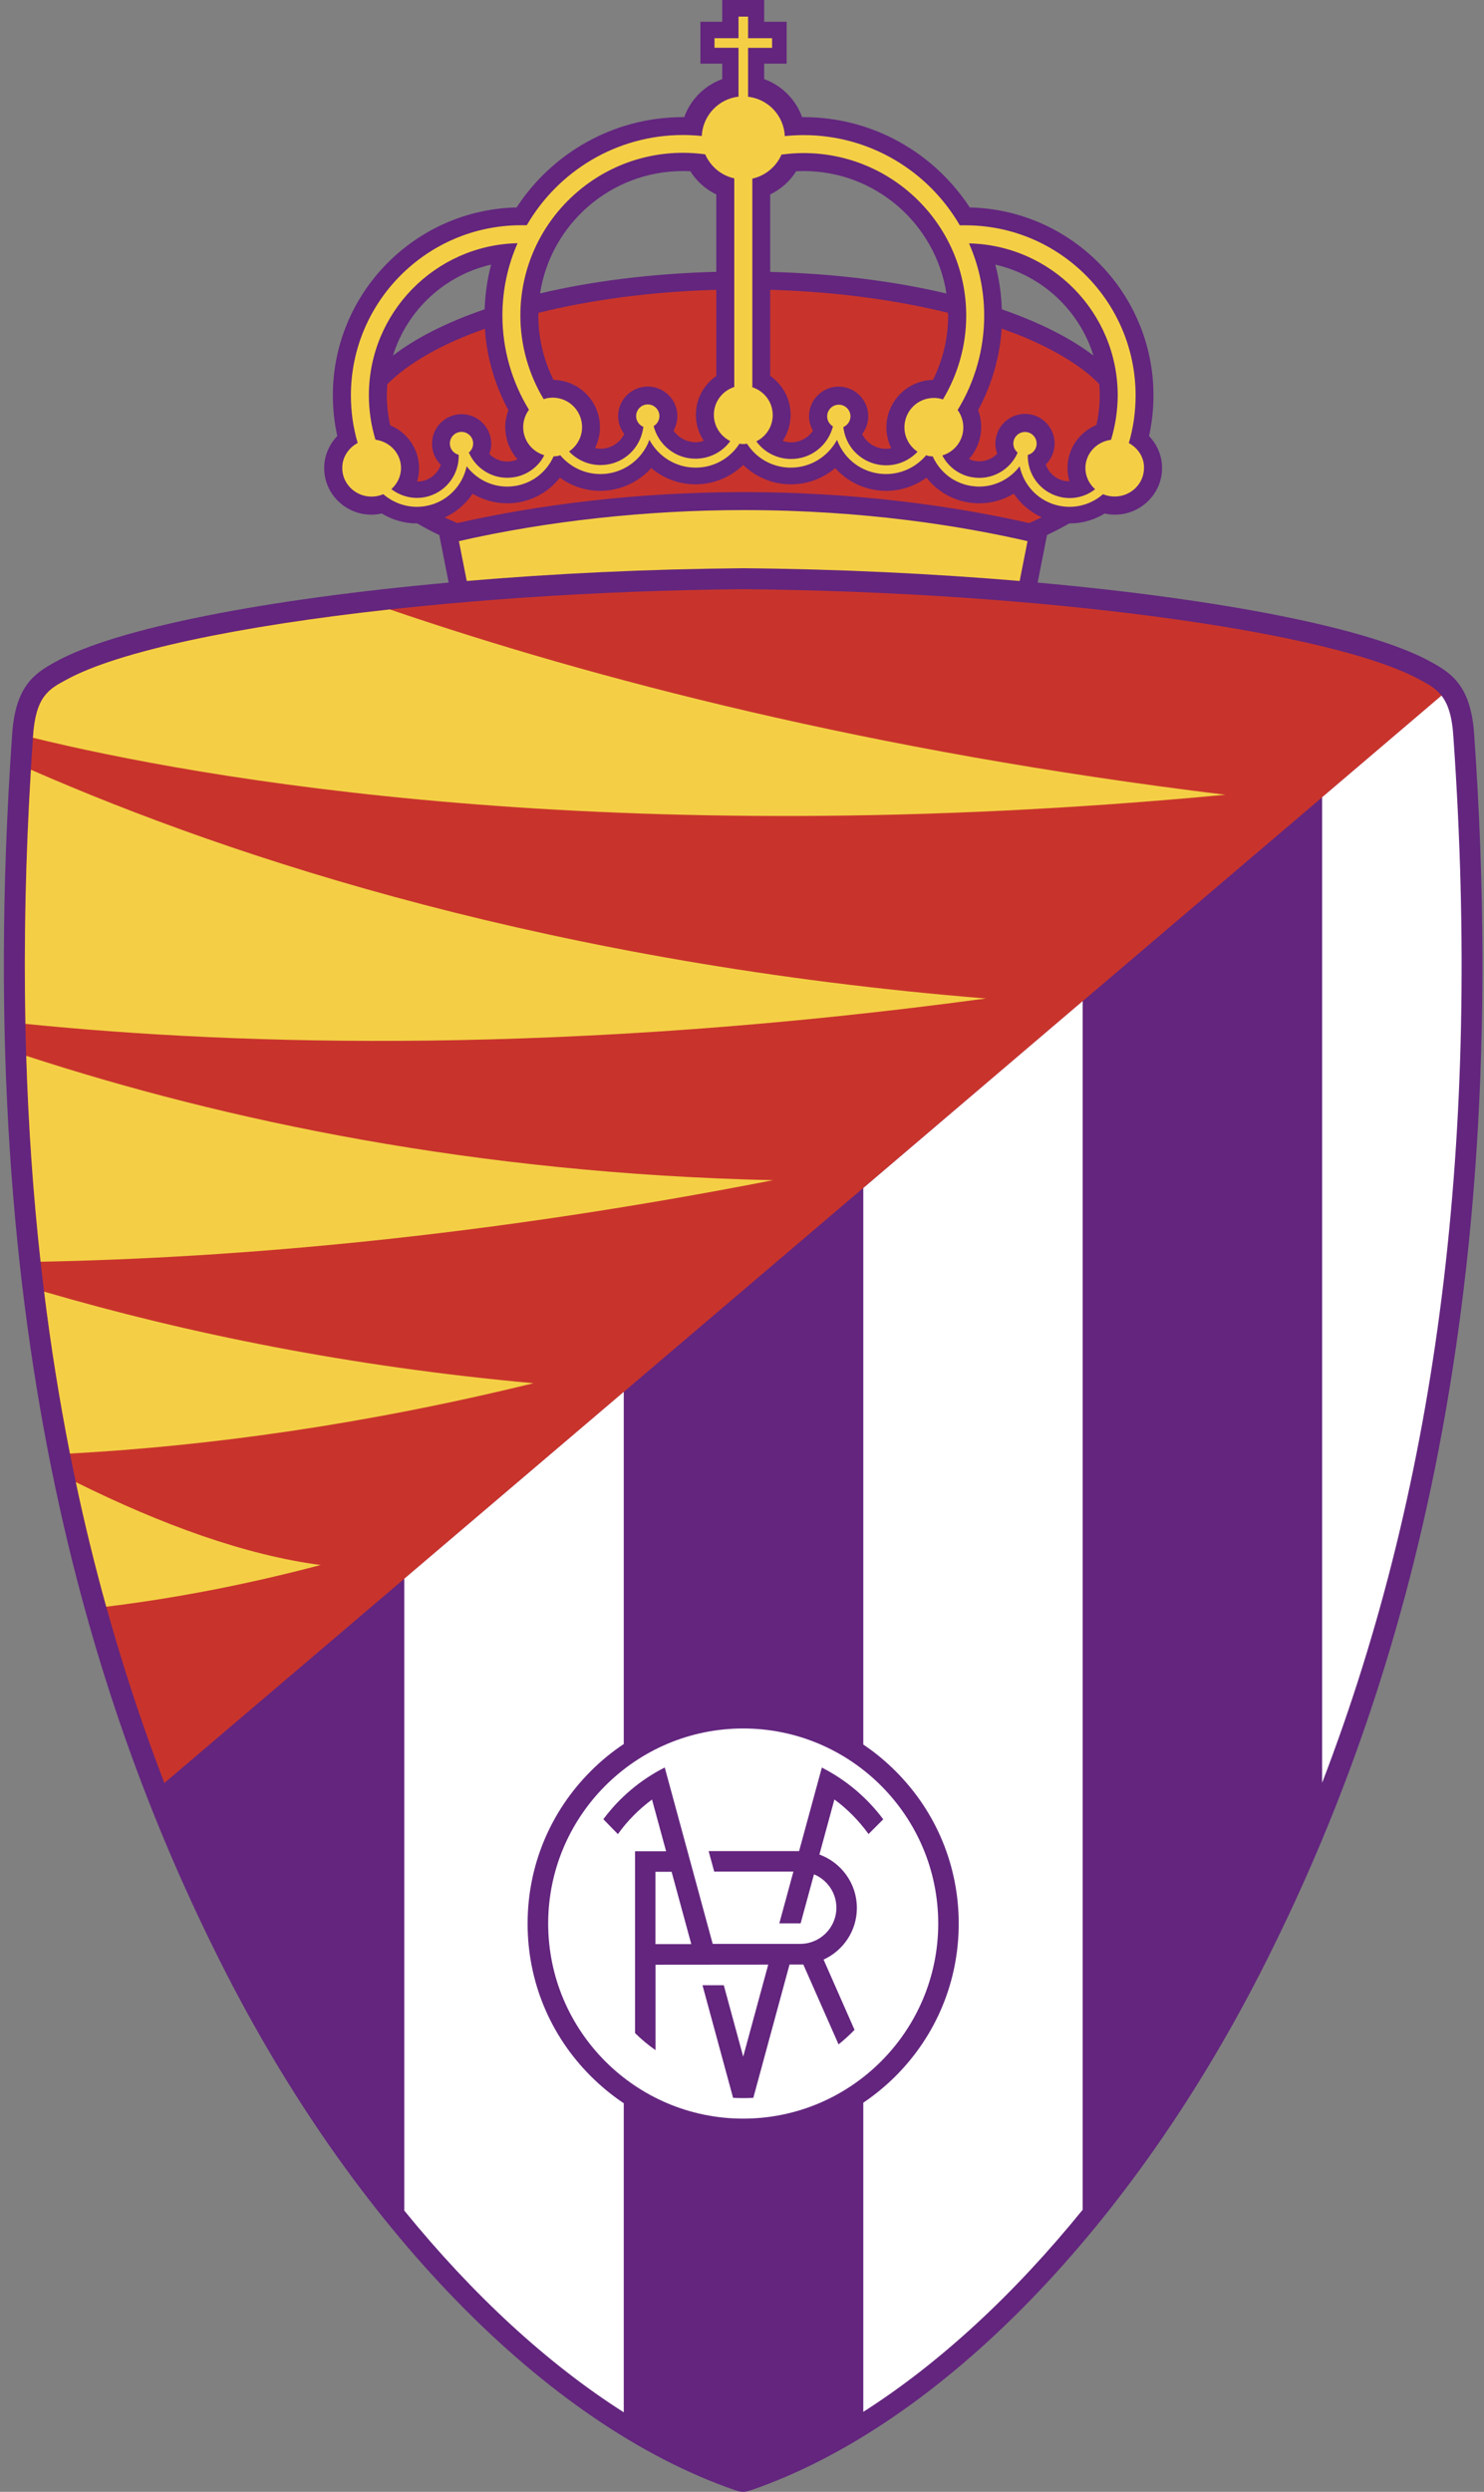 <svg width="305" height="512" viewBox="0 0 305 512" fill="none" xmlns="http://www.w3.org/2000/svg">
<rect x="0" y="0" width="305" height="512" fill="#808080" stroke="none"/>
<g clip-path="url(#clip0_2003_6639)">
<path d="M148.443 0V4.472H143.952V13.082H148.443V16.255C144.806 17.554 141.93 20.43 140.631 24.067H140.352C126.064 24.067 113.465 31.473 106.172 42.625C85.277 43.089 68.409 60.235 68.409 81.241C68.409 84.08 68.724 86.862 69.318 89.59C67.666 91.316 66.628 93.617 66.628 96.178C66.628 101.467 70.989 105.753 76.351 105.753C77.075 105.753 77.78 105.661 78.467 105.512C80.601 106.811 83.087 107.553 85.667 107.553H85.759C87.188 108.388 88.691 109.186 90.286 109.947L92.216 119.708C54.714 123.085 23.966 129.041 11.459 135.963C6.894 138.431 3.091 141.159 2.478 151.179C-6.28 276.305 20.756 354.168 45.121 402.767C72.584 457.564 112.166 498.221 151.06 511.656C152.544 512.138 153.008 512.119 154.66 511.562C193.48 498.035 232.948 457.452 260.356 402.748C284.721 354.168 311.757 276.305 302.999 151.179C302.386 141.159 298.564 138.412 294.018 135.963C281.511 129.041 250.763 123.085 213.261 119.708L215.191 109.929C216.786 109.168 218.307 108.388 219.736 107.553H219.848C222.186 107.553 224.506 106.959 226.603 105.771C226.751 105.697 226.88 105.605 227.01 105.512C227.697 105.661 228.384 105.753 229.108 105.753C234.471 105.753 238.831 101.448 238.831 96.178C238.831 93.636 237.811 91.316 236.159 89.59C236.753 86.881 237.068 84.08 237.068 81.241C237.068 60.235 220.201 43.089 199.307 42.625C192.014 31.454 179.413 24.067 165.125 24.067H164.847C163.548 20.43 160.671 17.554 157.053 16.255V13.082H161.674V4.472H157.053V0H148.443ZM140.371 35.146C140.872 35.146 141.373 35.164 141.874 35.182C143.173 37.242 145.011 38.895 147.219 39.953V55.854C133.951 56.207 121.666 57.766 110.996 60.29C113.186 46.057 125.526 35.146 140.371 35.146ZM165.144 35.146C179.989 35.146 192.311 46.076 194.519 60.309C183.849 57.785 171.545 56.207 158.296 55.873V39.953C160.486 38.895 162.342 37.242 163.641 35.182C164.142 35.164 164.643 35.146 165.144 35.146ZM100.939 54.37C100.159 57.32 99.713 60.401 99.602 63.555C91.919 66.19 85.518 69.4 80.768 73.056C83.663 63.759 91.345 56.559 100.939 54.37ZM204.557 54.37C214.151 56.559 221.833 63.759 224.728 73.056C219.959 69.419 213.557 66.209 205.893 63.555C205.8 60.401 205.355 57.32 204.557 54.37Z" fill="#63257E"/>
<path d="M147.218 77.25V59.548C133.895 59.919 121.406 61.607 110.662 64.279C110.662 64.484 110.643 64.669 110.643 64.855C110.643 69.475 111.738 73.984 113.761 78.067C118.4 78.141 122.334 81.481 123.15 86.065C123.54 88.199 123.188 90.277 122.297 92.077C122.872 92.188 123.447 92.244 124.06 92.17C125.526 91.984 126.825 91.26 127.734 90.091C127.957 89.813 128.161 89.498 128.309 89.182C127.53 88.162 127.047 86.9 127.047 85.508C127.047 82.149 129.775 79.421 133.134 79.421C136.493 79.421 139.22 82.149 139.22 85.508C139.22 86.584 138.905 87.605 138.422 88.477C139.424 89.924 141.113 90.871 143.024 90.871C143.581 90.871 144.119 90.741 144.639 90.574C143.618 89.034 143.024 87.197 143.024 85.211C143.024 81.927 144.676 79.013 147.218 77.25Z" fill="#C8342C"/>
<path d="M201.495 89.516C201.161 91.372 200.326 93.005 199.139 94.322C199.528 94.508 199.955 94.638 200.401 94.712C202.126 95.009 203.815 94.397 204.965 93.228C204.724 92.578 204.576 91.873 204.576 91.131C204.576 87.772 207.303 85.044 210.662 85.044C214.021 85.044 216.749 87.772 216.749 91.131C216.749 92.819 216.044 94.359 214.93 95.454C215.487 96.994 216.73 98.256 218.419 98.72C218.883 98.85 219.347 98.887 219.811 98.887C219.551 98.015 219.402 97.106 219.402 96.141C219.402 92.188 221.852 88.774 225.34 87.326C225.786 85.341 226.027 83.3 226.027 81.222C226.027 80.442 225.99 79.681 225.934 78.939C225.897 78.902 225.878 78.865 225.841 78.828C225.34 78.327 224.821 77.826 224.245 77.325C224.19 77.269 224.116 77.213 224.041 77.158C223.522 76.712 222.984 76.285 222.427 75.859C222.241 75.729 222.056 75.58 221.852 75.45C221.369 75.098 220.887 74.764 220.367 74.43C220.145 74.281 219.94 74.151 219.718 74.003C219.161 73.65 218.604 73.317 218.011 72.982C217.825 72.871 217.639 72.76 217.435 72.648C215.821 71.739 214.058 70.867 212.184 70.013C212.11 69.976 212.035 69.958 211.98 69.921C211.126 69.531 210.235 69.16 209.326 68.807C209.141 68.733 208.936 68.659 208.751 68.585C207.934 68.269 207.081 67.954 206.227 67.638C206.116 67.601 206.005 67.564 205.875 67.508C205.485 73.391 203.815 79.125 201.031 84.265C201.644 85.953 201.829 87.735 201.495 89.516Z" fill="#C8342C"/>
<path d="M191.753 78.067C193.776 73.984 194.871 69.475 194.871 64.855C194.871 64.651 194.852 64.465 194.852 64.279C184.108 61.626 171.601 59.919 158.296 59.548V77.232C160.82 78.995 162.49 81.908 162.49 85.23C162.49 87.215 161.896 89.052 160.875 90.593C161.395 90.76 161.933 90.871 162.49 90.889C162.508 90.889 162.546 90.889 162.564 90.889C164.438 90.889 166.108 89.943 167.092 88.496C166.591 87.605 166.275 86.603 166.275 85.527C166.275 82.168 169.003 79.44 172.362 79.44C175.721 79.44 178.448 82.168 178.448 85.527C178.448 86.918 177.966 88.18 177.187 89.201C177.354 89.516 177.539 89.832 177.762 90.11C178.671 91.26 179.97 92.003 181.436 92.188C182.03 92.263 182.624 92.207 183.18 92.096C182.271 90.24 181.956 88.162 182.327 86.083C183.18 81.481 187.114 78.141 191.753 78.067Z" fill="#C8342C"/>
<path d="M96.782 68.622C96.596 68.696 96.392 68.77 96.207 68.844C95.279 69.216 94.351 69.605 93.479 69.995C93.442 70.013 93.404 70.032 93.349 70.05C91.438 70.904 89.656 71.795 88.005 72.741C87.893 72.797 87.8 72.871 87.689 72.927C86.984 73.335 86.316 73.725 85.666 74.151C85.537 74.226 85.425 74.3 85.295 74.393C84.646 74.82 84.015 75.246 83.403 75.692C83.347 75.729 83.273 75.784 83.217 75.822C81.862 76.842 80.638 77.881 79.599 78.958C79.543 79.718 79.506 80.479 79.506 81.259C79.506 83.337 79.747 85.397 80.192 87.382C83.681 88.848 86.13 92.244 86.13 96.197C86.13 97.143 85.982 98.071 85.722 98.943C86.186 98.943 86.65 98.906 87.114 98.776C88.802 98.293 90.046 97.05 90.603 95.51C89.489 94.397 88.784 92.875 88.784 91.186C88.784 87.828 91.512 85.1 94.87 85.1C98.229 85.1 100.957 87.828 100.957 91.186C100.957 91.928 100.808 92.615 100.567 93.283C101.718 94.452 103.388 95.046 105.132 94.768C105.577 94.693 105.986 94.545 106.375 94.378C105.188 93.061 104.334 91.427 104.019 89.572C103.666 87.735 103.852 85.953 104.501 84.302C101.718 79.162 100.048 73.446 99.658 67.545C99.547 67.582 99.417 67.638 99.305 67.675C98.433 67.991 97.598 68.306 96.782 68.622Z" fill="#C8342C"/>
<path d="M93.776 107.386C93.85 107.423 93.906 107.442 93.98 107.479C110.421 103.749 130.851 101.114 152.878 101.114C174.886 101.114 195.112 103.749 211.516 107.479C212.388 107.089 213.26 106.7 214.095 106.291C211.72 105.215 209.753 103.508 208.361 101.43C206.265 102.691 203.815 103.415 201.273 103.415C200.512 103.415 199.751 103.359 198.972 103.229C195.557 102.654 192.551 100.854 190.417 98.145C188.061 99.852 185.184 100.854 182.141 100.854C181.566 100.854 180.991 100.817 180.415 100.743C177.001 100.335 173.939 98.72 171.657 96.178C169.189 98.256 166.034 99.518 162.564 99.518C162.49 99.518 162.434 99.518 162.36 99.518C158.723 99.463 155.346 98.052 152.748 95.529C150.15 98.052 146.754 99.463 143.136 99.518C143.061 99.518 143.006 99.518 142.932 99.518C139.48 99.518 136.307 98.256 133.839 96.178C131.556 98.702 128.495 100.316 125.08 100.743C124.505 100.817 123.93 100.854 123.355 100.854C120.293 100.854 117.416 99.852 115.078 98.145C112.944 100.854 109.938 102.654 106.524 103.229C105.744 103.359 104.984 103.415 104.223 103.415C101.662 103.415 99.231 102.691 97.134 101.448C95.743 103.526 93.776 105.234 91.382 106.328C91.419 106.347 91.456 106.365 91.512 106.384C92.254 106.718 93.015 107.052 93.776 107.386Z" fill="#C8342C"/>
<path d="M152.748 116.757C172.306 116.924 191.642 117.87 209.568 119.373L211.182 111.19C197.766 108.11 177.632 104.807 152.878 104.807C132.948 104.807 112.313 107.071 94.314 111.19L95.928 119.373C113.854 117.852 133.189 116.924 152.748 116.757Z" fill="#F4CF45"/>
<path d="M232.002 91.038C232.93 87.883 233.394 84.617 233.394 81.24C233.394 61.979 217.714 46.298 198.452 46.298H197.265C190.844 35.22 178.857 27.761 165.162 27.761C163.863 27.761 162.583 27.835 161.302 27.965C161.098 23.752 157.888 20.357 153.75 19.874V9.835H158.686V7.85H153.75V3.415H151.783V7.85H146.847V9.817H151.783V19.855C147.663 20.338 144.435 23.734 144.23 27.946C142.95 27.816 141.67 27.742 140.371 27.742C126.676 27.742 114.689 35.202 108.268 46.28H107.081C87.8 46.298 72.12 61.979 72.12 81.24C72.12 84.599 72.584 87.865 73.512 91.019C71.638 92.021 70.339 93.933 70.339 96.159C70.339 99.407 73.048 102.042 76.37 102.042C77.223 102.042 78.04 101.856 78.782 101.541C80.675 103.192 83.124 104.139 85.685 104.139C86.613 104.139 87.559 104.009 88.506 103.749C92.384 102.654 95.13 99.5 95.91 95.807C97.858 98.386 100.92 99.982 104.241 99.982C104.817 99.982 105.392 99.926 105.967 99.834C108.714 99.37 111.126 97.867 112.74 95.584C113.148 95.009 113.501 94.397 113.779 93.766C114.058 93.747 114.336 93.747 114.633 93.692C114.819 93.654 114.967 93.599 115.153 93.543C117.138 95.918 120.126 97.403 123.373 97.403C123.8 97.403 124.245 97.384 124.691 97.329C127.53 96.976 130.072 95.547 131.853 93.283C132.558 92.392 133.097 91.409 133.468 90.37C135.286 93.766 138.849 96.085 142.95 96.085C143.006 96.085 143.061 96.085 143.099 96.085C145.975 96.048 148.647 94.898 150.651 92.838C151.152 92.318 151.597 91.762 151.968 91.168C152.228 91.205 152.488 91.242 152.748 91.242C153.008 91.242 153.267 91.205 153.527 91.168C153.917 91.762 154.344 92.318 154.845 92.838C156.849 94.898 159.521 96.048 162.397 96.085C162.453 96.085 162.509 96.085 162.546 96.085C166.647 96.085 170.209 93.766 172.028 90.37C172.418 91.409 172.956 92.392 173.642 93.283C175.405 95.547 177.947 96.976 180.805 97.329C181.25 97.384 181.677 97.403 182.123 97.403C185.37 97.403 188.339 95.918 190.343 93.543C190.51 93.599 190.677 93.654 190.844 93.692C191.122 93.747 191.419 93.766 191.698 93.766C191.976 94.397 192.329 95.009 192.737 95.584C194.351 97.867 196.764 99.37 199.51 99.834C200.085 99.926 200.679 99.982 201.236 99.982C204.557 99.982 207.638 98.368 209.568 95.807C210.347 99.5 213.093 102.654 216.972 103.749C217.918 104.009 218.864 104.139 219.811 104.139C221.574 104.139 223.336 103.693 224.914 102.803C225.563 102.45 226.138 102.023 226.695 101.541C227.437 101.856 228.235 102.023 229.089 102.023C232.429 102.023 235.12 99.388 235.12 96.141C235.157 93.951 233.876 92.04 232.002 91.038ZM111.256 94.564C109.92 96.438 107.934 97.681 105.67 98.052C101.699 98.72 97.895 96.531 96.355 92.986C96.893 92.541 97.246 91.891 97.246 91.131C97.246 89.813 96.169 88.737 94.852 88.737C93.534 88.737 92.458 89.813 92.458 91.131C92.458 92.263 93.237 93.19 94.277 93.45C94.388 97.31 91.883 100.891 88.005 101.986C85.295 102.747 82.512 102.097 80.433 100.502C81.64 99.425 82.419 97.885 82.419 96.159C82.419 93.172 80.118 90.722 77.168 90.351C76.277 87.419 75.813 84.376 75.813 81.222C75.813 64.224 89.471 50.344 106.375 49.973C104.371 54.519 103.258 59.548 103.258 64.836C103.258 71.702 105.169 78.401 108.714 84.191C107.767 85.471 107.322 87.123 107.619 88.83C108.045 91.149 109.734 92.894 111.85 93.524C111.683 93.914 111.478 94.248 111.256 94.564ZM150.911 79.514C148.48 80.294 146.717 82.558 146.717 85.23C146.717 87.605 148.109 89.646 150.094 90.63C149.853 90.964 149.593 91.279 149.315 91.558C147.663 93.265 145.437 94.211 143.061 94.248C138.905 94.322 135.323 91.446 134.34 87.549C135.045 87.141 135.527 86.362 135.527 85.49C135.527 84.172 134.451 83.096 133.134 83.096C131.816 83.096 130.74 84.172 130.74 85.49C130.74 86.492 131.352 87.345 132.224 87.698C132.039 89.312 131.427 90.834 130.406 92.151C128.94 94.025 126.843 95.213 124.486 95.491C121.573 95.844 118.827 94.749 116.953 92.764C118.882 91.465 119.977 89.108 119.532 86.677C119.012 83.764 116.47 81.704 113.594 81.704C113.241 81.704 112.87 81.741 112.518 81.797C112.258 81.852 111.998 81.945 111.738 82.019C108.639 76.861 106.951 70.904 106.951 64.818C106.951 46.391 121.944 31.398 140.371 31.398C141.911 31.398 143.433 31.509 144.936 31.713C146.012 34.181 148.202 36.055 150.911 36.649V79.514ZM191.92 81.76C189.063 81.76 186.502 83.801 185.982 86.733C185.537 89.164 186.632 91.52 188.58 92.819C186.706 94.805 183.96 95.9 181.046 95.547C178.69 95.25 176.593 94.063 175.127 92.207C174.106 90.889 173.512 89.368 173.327 87.753C174.18 87.382 174.793 86.529 174.793 85.545C174.793 84.228 173.717 83.151 172.399 83.151C171.082 83.151 170.005 84.228 170.005 85.545C170.005 86.436 170.488 87.197 171.193 87.605C170.209 91.502 166.665 94.378 162.471 94.304C160.096 94.267 157.869 93.32 156.218 91.613C155.94 91.316 155.68 91.001 155.439 90.685C157.443 89.702 158.816 87.661 158.816 85.285C158.816 82.595 157.053 80.349 154.622 79.57V36.705C157.313 36.111 159.539 34.237 160.616 31.769C162.119 31.565 163.622 31.453 165.162 31.453C183.589 31.453 198.582 46.447 198.582 64.873C198.582 70.978 196.894 76.916 193.795 82.075C193.535 82.001 193.294 81.908 193.015 81.853C192.626 81.778 192.273 81.76 191.92 81.76ZM228.347 90.37C225.378 90.741 223.077 93.19 223.077 96.178C223.077 97.904 223.856 99.444 225.081 100.52C224.747 100.78 224.413 101.003 224.042 101.225C222.037 102.357 219.718 102.636 217.51 102.005C213.631 100.91 211.126 97.329 211.238 93.469C212.277 93.209 213.056 92.281 213.056 91.149C213.056 89.832 211.98 88.755 210.662 88.755C209.345 88.755 208.269 89.832 208.269 91.149C208.269 91.891 208.621 92.559 209.159 93.005C207.619 96.549 203.834 98.739 199.863 98.071C197.599 97.7 195.613 96.456 194.277 94.582C194.054 94.267 193.85 93.933 193.665 93.58C195.78 92.949 197.469 91.205 197.896 88.885C198.192 87.197 197.766 85.545 196.819 84.246C200.364 78.457 202.275 71.758 202.275 64.873C202.275 59.585 201.161 54.556 199.157 50.01C216.081 50.381 229.72 64.242 229.72 81.259C229.701 84.376 229.237 87.438 228.347 90.37Z" fill="#F4CF45"/>
<path d="M291.977 139.749C273.698 129.635 213.854 121.6 152.748 121.062C91.642 121.6 31.797 129.635 13.556 139.73C10.031 141.623 7.303 143.107 6.783 151.439C1.049 233.458 9.901 304.177 33.783 366.359L296.263 142.94C295.094 141.437 293.628 140.639 291.977 139.749Z" fill="#C8342C"/>
<path d="M5.391 216.943C5.837 231.417 6.82 245.52 8.342 259.252C48.758 258.454 99.38 254.13 158.871 242.496C97.654 241.141 46.141 230.23 5.391 216.943Z" fill="#F4CF45"/>
<path d="M251.839 163.297C178.783 154.408 121.443 139.34 80.118 125.219C49.092 128.633 24.226 133.811 13.556 139.712C10.031 141.604 7.303 143.089 6.783 151.421C6.783 151.476 6.783 151.532 6.765 151.588C40.036 159.715 124.858 175.266 251.839 163.297Z" fill="#F4CF45"/>
<path d="M109.66 284.21C71.972 280.814 38.422 273.967 9.066 265.394C10.457 276.732 12.239 287.81 14.373 298.666C42.783 297.125 74.607 292.783 109.66 284.21Z" fill="#F4CF45"/>
<path d="M15.579 304.53C17.416 313.214 19.513 321.75 21.832 330.137C35.768 328.43 50.447 325.647 65.904 321.564C50.447 319.542 33.282 313.307 15.579 304.53Z" fill="#F4CF45"/>
<path d="M6.356 158.156C5.262 176.101 4.89 193.506 5.224 210.374C49.853 214.883 116.786 216.758 202.627 205.16C114.299 198.016 48.628 176.676 6.356 158.156Z" fill="#F4CF45"/>
<path d="M128.198 495.66C112.536 485.695 97.209 471.574 83.087 454.205V324.385L128.198 285.991V358.343C125.785 359.957 123.503 361.813 121.406 363.928C113.037 372.297 108.435 383.431 108.435 395.252C108.435 407.091 113.037 418.206 121.406 426.575C123.503 428.672 125.785 430.546 128.198 432.16V495.66Z" fill="white"/>
<path d="M296.263 142.922C297.562 144.573 298.453 147.078 298.713 151.476C304.447 233.458 295.614 304.14 271.732 366.322V163.816L296.263 142.922Z" fill="white"/>
<path d="M222.52 205.698V454.038C208.417 471.426 193.089 485.584 177.428 495.568V432.049C179.785 430.453 182.011 428.635 184.071 426.575C192.44 418.206 197.042 407.072 197.042 395.252C197.042 383.413 192.44 372.297 184.071 363.928C182.011 361.869 179.785 360.032 177.428 358.454V244.11L222.52 205.698Z" fill="white"/>
<path d="M152.747 355.152C130.647 355.152 112.666 373.132 112.666 395.233C112.666 417.333 130.647 435.316 152.747 435.316C174.848 435.316 192.83 417.333 192.83 395.233C192.83 373.132 174.848 355.152 152.747 355.152Z" fill="white"/>
<path d="M126.992 376.862C128.94 374.135 131.315 371.741 134.006 369.755L136.901 380.388H130.517V417.742C131.816 419.022 133.227 420.21 134.73 421.249V403.695L157.888 403.676L152.748 422.585L148.758 407.907H144.379L150.67 431.047C151.356 431.084 152.043 431.103 152.748 431.103C153.453 431.103 154.14 431.084 154.826 431.047L162.267 403.658H165.106L172.343 420.062C173.513 419.134 174.607 418.132 175.628 417.074L169.263 402.637C173.308 400.8 176.11 396.736 176.11 392.023C176.11 386.994 172.9 382.689 168.41 381.056L171.49 369.737C174.181 371.722 176.556 374.135 178.504 376.844L181.529 373.819C178.207 369.366 173.884 365.71 168.911 363.186L164.234 380.351H145.641L146.791 384.563H163.065L160.17 395.196H164.55L167.296 385.12C169.987 386.233 171.898 388.887 171.898 391.986C171.898 396.087 168.558 399.408 164.476 399.408H146.476L136.622 363.168C131.631 365.691 127.307 369.347 124.004 373.801L126.992 376.862ZM142.078 399.464H134.711V384.6H138.033L142.078 399.464Z" fill="#63257E"/>
</g>
<defs>
<clipPath id="clip0_2003_6639">
<rect width="303.892" height="512" fill="white" transform="translate(0.793)"/>
</clipPath>
</defs>
</svg>
